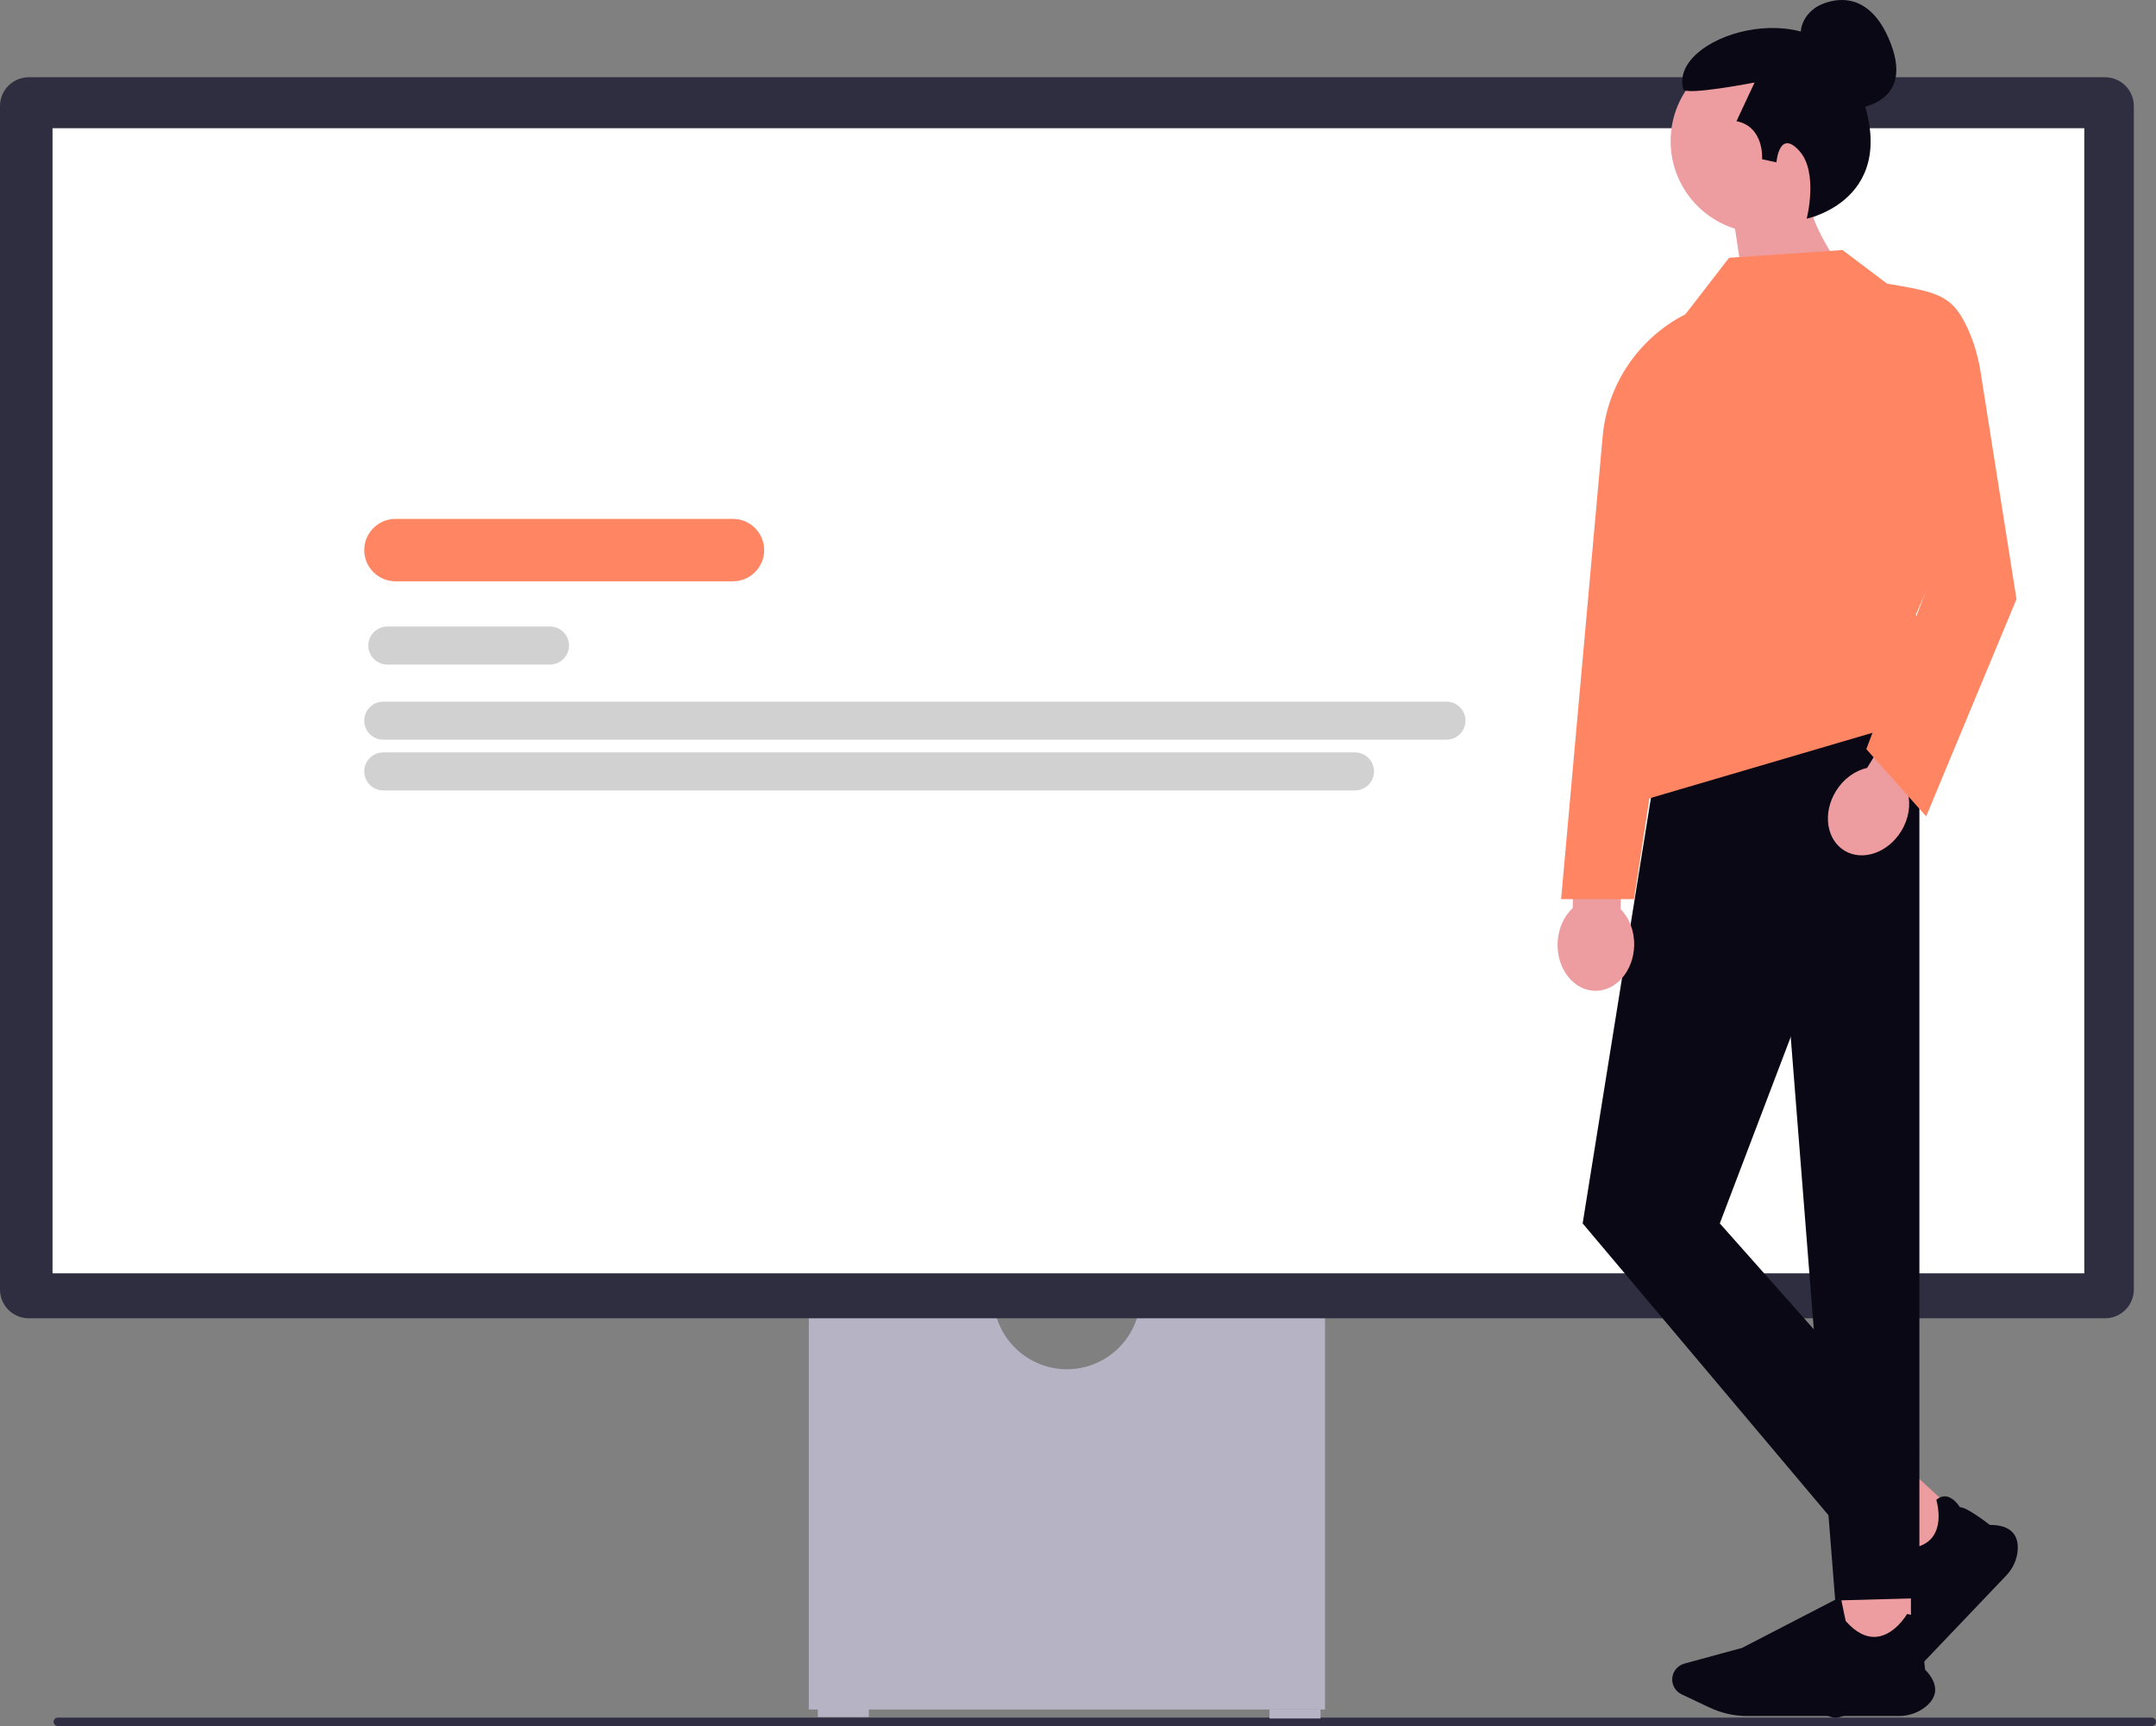 <svg width="491" height="393" viewBox="0 0 491 393" fill="none" xmlns="http://www.w3.org/2000/svg">
<rect x="0" y="0" width="491" height="393" fill="#808080" stroke="none"/>
<g clip-path="url(#clip0_2104_9)">
<path d="M12.202 392.045C12.202 392.574 12.628 393 13.159 393H490.043C490.574 393 491 392.574 491 392.045C491 391.515 490.574 391.089 490.043 391.089H13.159C12.628 391.089 12.202 391.515 12.202 392.045Z" fill="#2F2E43"/>
<path d="M259.493 297.774C258.184 305.7 251.277 311.766 242.975 311.766C234.673 311.766 227.766 305.7 226.457 297.774H184.196V389.235H301.754V297.774L259.493 297.774Z" fill="#B6B3C5"/>
<path d="M197.866 388.894H186.247V390.941H197.866V388.894Z" fill="#B6B3C5"/>
<path d="M300.729 389.235H289.11V391.283H300.729V389.235Z" fill="#B6B3C5"/>
<path d="M479.397 300.163H6.554C2.94 300.163 0 297.227 0 293.618V24.134C0 20.526 2.94 17.589 6.554 17.589H479.397C483.01 17.589 485.95 20.526 485.95 24.134V293.618C485.95 297.227 483.01 300.163 479.397 300.163Z" fill="#2F2E41"/>
<path d="M474.673 29.193H11.961V289.925H474.673V29.193Z" fill="white"/>
<path d="M419.7 129.324H394.452C392.259 129.324 390.474 127.542 390.474 125.351C390.474 123.16 392.259 121.377 394.452 121.377H419.7C421.894 121.377 423.679 123.16 423.679 125.351C423.679 127.542 421.894 129.324 419.7 129.324Z" fill="#D1D1D2"/>
<path d="M448.736 129.324H436.954C434.76 129.324 432.975 127.542 432.975 125.351C432.975 123.16 434.76 121.377 436.954 121.377H448.736C450.93 121.377 452.715 123.16 452.715 125.351C452.715 127.542 450.93 129.324 448.736 129.324Z" fill="#D1D1D2"/>
<path d="M166.914 132.359H90.064C86.141 132.359 82.95 129.172 82.95 125.254C82.95 121.336 86.141 118.149 90.064 118.149H166.914C170.837 118.149 174.029 121.336 174.029 125.254C174.029 129.172 170.837 132.359 166.914 132.359Z" fill="#FF8563"/>
<path d="M125.249 151.314H88.212C85.821 151.314 83.876 149.371 83.876 146.983C83.876 144.595 85.821 142.652 88.212 142.652H125.249C127.64 142.652 129.586 144.595 129.586 146.983C129.586 149.371 127.64 151.314 125.249 151.314Z" fill="#D1D1D2"/>
<path d="M329.41 168.42H87.287C84.895 168.42 82.95 166.477 82.95 164.089C82.95 161.701 84.895 159.758 87.287 159.758H329.41C331.801 159.758 333.747 161.701 333.747 164.089C333.747 166.477 331.801 168.42 329.41 168.42Z" fill="#D1D1D2"/>
<path d="M308.577 179.978H87.287C84.895 179.978 82.95 178.035 82.95 175.647C82.95 173.259 84.895 171.316 87.287 171.316H308.577C310.969 171.316 312.914 173.259 312.914 175.647C312.914 178.035 310.969 179.978 308.577 179.978Z" fill="#D1D1D2"/>
<path d="M448.012 346.815L436.906 358.462L425.069 347.534L436.175 335.888L448.012 346.815Z" fill="#ED9DA0"/>
<path d="M456.884 358.744L433.275 383.5C431.258 385.616 428.737 387.287 425.987 388.334L419.405 390.84C418.044 391.358 416.477 391.058 415.413 390.075C414.165 388.923 413.849 387.077 414.645 385.587L420.976 373.727L427.732 349.675L427.805 349.72C429.643 350.85 432.431 352.546 432.63 352.618C436.128 352.742 438.633 351.863 440.074 350.007C442.589 346.77 440.994 341.601 440.977 341.549L440.965 341.51L440.997 341.483C441.73 340.858 442.502 340.607 443.291 340.739C444.968 341.019 446.167 342.9 446.343 343.189C447.916 343.123 452.747 346.901 453.136 347.207C455.507 347.201 457.246 347.762 458.303 348.877C459.227 349.851 459.63 351.233 459.499 352.986C459.342 355.095 458.414 357.14 456.884 358.744Z" fill="#090814"/>
<path d="M435.19 360.224H418.958V376.195H435.19V360.224Z" fill="#ED9DA0"/>
<path d="M432.42 390.722H397.917C394.968 390.722 392.004 390.057 389.347 388.8L382.986 385.792C381.671 385.17 380.821 383.84 380.821 382.405C380.821 380.721 381.973 379.231 383.622 378.782L396.745 375.21L419.194 363.6L419.211 363.683C419.631 365.775 420.281 368.936 420.364 369.128C422.666 371.722 425.031 372.918 427.393 372.683C431.513 372.272 434.252 367.59 434.279 367.543L434.3 367.507L434.342 367.511C435.307 367.61 436.021 367.992 436.464 368.649C437.403 370.044 436.83 372.191 436.736 372.515C437.861 373.599 438.366 379.65 438.405 380.138C440.033 381.836 440.806 383.467 440.704 384.988C440.614 386.318 439.865 387.553 438.477 388.658C436.806 389.989 434.655 390.722 432.42 390.722Z" fill="#090814"/>
<path d="M437.117 159.089L379.6 159.117L360.428 278.558L417.945 346.826L437.117 329.759L391.663 278.558L437.117 159.089Z" fill="#090814"/>
<path d="M403.121 176.696L437.117 159.089V363.893L417.945 364.419L403.121 176.696Z" fill="#090814"/>
<path d="M369.068 206.986L369.473 188.342L358.573 188.106L358.168 206.75C356.135 208.635 354.792 211.565 354.72 214.886C354.594 220.698 358.395 225.493 363.211 225.598C368.028 225.702 372.034 221.075 372.16 215.264C372.232 211.943 371.018 208.958 369.068 206.986Z" fill="#ED9DA0"/>
<path d="M420.758 24.909C420.758 24.909 436.405 24.875 430.559 9.819C424.714 -5.237 413.83 1.505 413.83 1.505C413.83 1.505 409.244 3.924 410.189 9.321" fill="#090814"/>
<path d="M422.323 32.131C422.323 20.587 412.953 11.229 401.393 11.229C389.834 11.229 380.463 20.587 380.463 32.131C380.463 41.493 386.627 49.416 395.123 52.077L399.169 78.781L419.796 61.615C419.796 61.615 415.34 55.947 412.95 49.556C418.598 45.813 422.323 39.408 422.323 32.131Z" fill="#ED9DA0"/>
<path d="M411.449 49.788C411.449 49.788 414.229 39.146 409.684 34.253C405.15 29.371 404.564 36.967 404.564 36.967L401.292 36.257C401.292 36.257 401.861 28.87 395.46 27.591L399.585 18.784C399.585 18.784 383.791 21.846 383.356 20.318C379.93 8.298 412.607 -1.97 421.634 16.368C435.674 44.89 411.449 49.788 411.449 49.788Z" fill="#090814"/>
<path d="M392.962 68.408C377.767 71.374 366.362 84.008 364.979 99.408L355.521 204.724H372.118L392.962 68.408Z" fill="#FF8563"/>
<path d="M377.268 152.318L374.684 182.054L444.85 161.444L436.301 139.952L452.221 103.444L419.722 56.926L393.778 58.693L383.755 71.647" fill="#FF8563"/>
<path d="M434.489 180.557L444.276 164.676L434.99 158.969L425.204 174.851C422.495 175.451 419.853 177.301 418.11 180.13C415.059 185.081 415.912 191.138 420.015 193.659C424.117 196.181 429.916 194.211 432.967 189.261C434.71 186.431 435.174 183.243 434.489 180.557Z" fill="#ED9DA0"/>
<path d="M414.416 57.515L420.074 57.281L429.747 64.581C441.208 66.533 444.532 67.08 448.044 74.641C449.52 77.818 450.498 81.203 451.045 84.662L459.228 136.419L438.66 185.881L425.029 170.571L439.6 131.9L437.18 122.65" fill="#FF8563"/>
</g>
<defs>
<clipPath id="clip0_2104_9">
<rect width="491" height="393" fill="white"/>
</clipPath>
</defs>
</svg>
